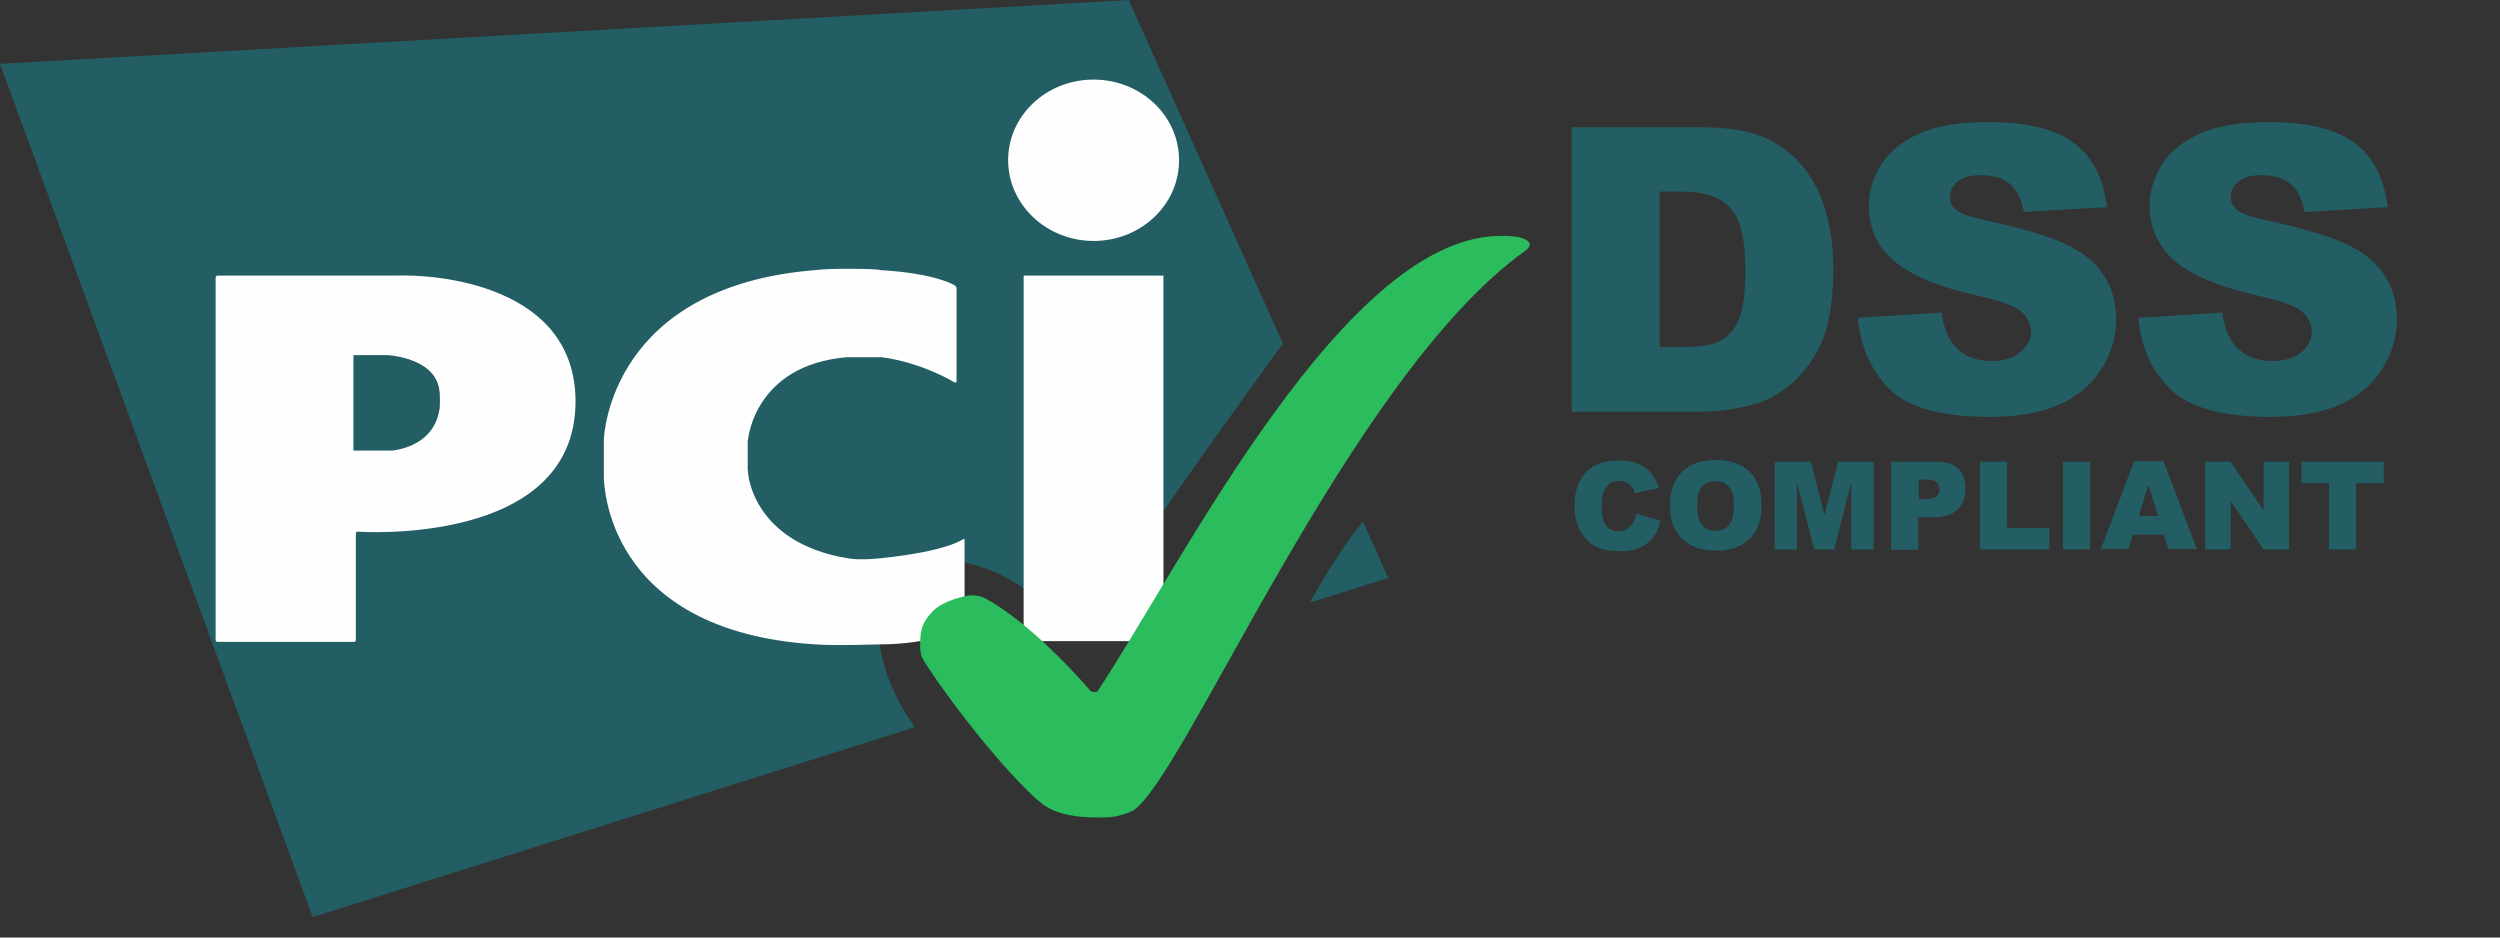 <svg width="24" height="9" viewBox="0 0 24 9" fill="none" xmlns="http://www.w3.org/2000/svg">
<rect x="0" y="0" width="24" height="9" fill="#333333" stroke="none"/>
<path d="M15.71 4.931L15.94 5C15.924 5.065 15.901 5.119 15.867 5.161C15.832 5.203 15.794 5.238 15.744 5.257C15.694 5.28 15.633 5.291 15.556 5.291C15.464 5.291 15.391 5.28 15.33 5.253C15.272 5.226 15.223 5.18 15.18 5.111C15.138 5.046 15.115 4.958 15.115 4.854C15.115 4.716 15.154 4.609 15.226 4.532C15.299 4.455 15.407 4.421 15.541 4.421C15.648 4.421 15.729 4.444 15.79 4.486C15.851 4.528 15.898 4.593 15.924 4.685L15.694 4.735C15.687 4.708 15.679 4.689 15.667 4.678C15.652 4.659 15.637 4.643 15.614 4.632C15.591 4.62 15.568 4.616 15.545 4.616C15.487 4.616 15.441 4.639 15.411 4.689C15.387 4.724 15.376 4.781 15.376 4.854C15.376 4.946 15.391 5.011 15.418 5.046C15.445 5.08 15.487 5.1 15.537 5.1C15.587 5.1 15.625 5.084 15.648 5.057C15.679 5.023 15.698 4.985 15.71 4.931Z" fill="#225E63"/>
<path d="M16.032 4.853C16.032 4.715 16.07 4.608 16.147 4.531C16.224 4.454 16.331 4.416 16.469 4.416C16.611 4.416 16.718 4.454 16.795 4.527C16.872 4.604 16.91 4.707 16.91 4.845C16.91 4.945 16.895 5.026 16.86 5.087C16.826 5.148 16.779 5.198 16.714 5.233C16.653 5.267 16.572 5.286 16.48 5.286C16.384 5.286 16.308 5.271 16.243 5.24C16.181 5.21 16.131 5.164 16.089 5.095C16.047 5.026 16.032 4.953 16.032 4.853ZM16.293 4.853C16.293 4.938 16.308 4.999 16.338 5.037C16.369 5.076 16.411 5.095 16.469 5.095C16.526 5.095 16.569 5.076 16.599 5.041C16.63 5.003 16.645 4.938 16.645 4.845C16.645 4.765 16.63 4.707 16.595 4.673C16.565 4.635 16.519 4.619 16.465 4.619C16.411 4.619 16.369 4.638 16.338 4.677C16.308 4.707 16.293 4.769 16.293 4.853Z" fill="#225E63"/>
<path d="M17.044 4.432H17.385L17.515 4.945L17.646 4.432H17.987V5.275H17.772V4.631L17.608 5.275H17.416L17.251 4.631V5.275H17.036V4.432H17.044Z" fill="#225E63"/>
<path d="M18.156 4.432H18.589C18.685 4.432 18.754 4.455 18.8 4.501C18.846 4.547 18.869 4.608 18.869 4.692C18.869 4.777 18.842 4.846 18.792 4.892C18.742 4.942 18.662 4.965 18.558 4.965H18.416V5.279H18.156V4.432ZM18.416 4.792H18.482C18.532 4.792 18.566 4.784 18.589 4.765C18.608 4.746 18.62 4.727 18.62 4.7C18.62 4.673 18.612 4.65 18.593 4.631C18.574 4.612 18.543 4.604 18.493 4.604H18.42V4.792H18.416Z" fill="#225E63"/>
<path d="M19.007 4.432H19.268V5.068H19.674V5.275H19.007V4.432Z" fill="#225E63"/>
<path d="M19.805 4.432H20.065V5.275H19.805V4.432Z" fill="#225E63"/>
<path d="M20.771 5.133H20.476L20.433 5.271H20.169L20.487 4.428H20.771L21.089 5.271H20.817L20.771 5.133ZM20.717 4.953L20.625 4.65L20.533 4.953H20.717Z" fill="#225E63"/>
<path d="M21.17 4.432H21.412L21.73 4.899V4.432H21.975V5.275H21.73L21.415 4.811V5.275H21.17V4.432Z" fill="#225E63"/>
<path d="M22.09 4.432H22.884V4.639H22.619V5.275H22.358V4.639H22.094V4.432H22.09Z" fill="#225E63"/>
<path d="M12.573 5.786L13.328 5.548L13.083 5.004C12.903 5.23 12.722 5.521 12.573 5.786ZM12.316 3.298L10.836 0L0 0.613L3.002 8.804L8.781 6.982C8.413 6.453 8.278 5.824 8.704 5.518C9.179 5.173 9.896 5.571 10.353 6.135C10.794 5.399 12.032 3.685 12.316 3.298Z" fill="#225E63"/>
<path d="M10.498 2.313C10.951 2.313 11.319 1.968 11.319 1.538C11.319 1.109 10.951 0.764 10.498 0.764C10.046 0.764 9.678 1.109 9.678 1.538C9.678 1.964 10.046 2.313 10.498 2.313ZM9.827 2.646H11.169V6.155H9.827V2.646Z" fill="#FEFEFE"/>
<path d="M9.164 3.671C9.175 3.674 9.183 3.671 9.183 3.659V2.769C9.183 2.758 9.175 2.746 9.164 2.739C9.164 2.739 8.988 2.624 8.451 2.593C8.424 2.578 7.952 2.574 7.826 2.593C5.87 2.75 5.797 4.165 5.797 4.226V4.572C5.797 4.614 5.797 6.059 7.826 6.186C8.025 6.201 8.412 6.186 8.451 6.186C8.919 6.186 9.241 6.044 9.241 6.044C9.252 6.04 9.26 6.029 9.26 6.017V5.185C9.26 5.174 9.252 5.17 9.244 5.177C9.244 5.177 9.099 5.292 8.462 5.358C8.282 5.377 8.194 5.369 8.129 5.358C7.224 5.204 7.182 4.545 7.182 4.545C7.182 4.533 7.178 4.514 7.178 4.506V4.253C7.178 4.242 7.178 4.223 7.182 4.215C7.182 4.215 7.243 3.506 8.129 3.429H8.462C8.85 3.479 9.164 3.671 9.164 3.671Z" fill="#FEFEFE"/>
<path d="M2.07 6.143C2.07 6.155 2.078 6.162 2.089 6.162H3.397C3.409 6.162 3.416 6.155 3.416 6.143V5.123C3.416 5.112 3.424 5.104 3.435 5.104C3.435 5.104 5.525 5.254 5.525 3.854C5.525 2.746 4.214 2.627 3.784 2.646C3.777 2.646 2.089 2.646 2.089 2.646C2.078 2.646 2.07 2.654 2.07 2.665V6.143ZM3.393 4.326V3.409H3.715C3.715 3.409 4.179 3.429 4.218 3.747C4.225 3.77 4.225 3.927 4.218 3.935C4.156 4.307 3.754 4.326 3.754 4.326H3.393Z" fill="#FEFEFE"/>
<path d="M10.537 7.848C10.644 7.848 10.729 7.848 10.867 7.787C11.342 7.537 12.949 3.615 14.643 2.407C14.655 2.399 14.666 2.388 14.674 2.376C14.686 2.361 14.686 2.346 14.686 2.346C14.686 2.346 14.686 2.265 14.437 2.265C12.93 2.223 11.361 5.386 10.537 6.636C10.525 6.652 10.472 6.636 10.472 6.636C10.472 6.636 9.92 5.984 9.44 5.735C9.429 5.731 9.375 5.712 9.318 5.716C9.279 5.716 9.057 5.762 8.953 5.869C8.831 6 8.834 6.073 8.834 6.23C8.834 6.241 8.842 6.295 8.857 6.322C8.976 6.529 9.509 7.265 9.95 7.672C10.015 7.721 10.119 7.848 10.537 7.848Z" fill="#2BBC5D"/>
<path d="M15.088 1.222H16.342C16.591 1.222 16.791 1.256 16.94 1.321C17.094 1.39 17.22 1.486 17.316 1.609C17.416 1.735 17.489 1.881 17.531 2.046C17.577 2.211 17.6 2.387 17.6 2.575C17.6 2.867 17.565 3.093 17.5 3.254C17.435 3.415 17.343 3.549 17.224 3.66C17.105 3.768 16.979 3.841 16.845 3.879C16.66 3.929 16.492 3.952 16.342 3.952H15.088V1.222ZM15.932 1.839V3.331H16.139C16.315 3.331 16.442 3.311 16.515 3.273C16.588 3.235 16.649 3.166 16.691 3.07C16.733 2.974 16.756 2.813 16.756 2.594C16.756 2.303 16.71 2.107 16.614 2C16.519 1.893 16.365 1.839 16.143 1.839H15.932Z" fill="#225E63"/>
<path d="M17.834 3.051L18.639 3.001C18.658 3.131 18.693 3.231 18.747 3.3C18.835 3.411 18.957 3.465 19.119 3.465C19.237 3.465 19.333 3.438 19.398 3.38C19.464 3.323 19.498 3.258 19.498 3.185C19.498 3.116 19.467 3.051 19.406 2.993C19.345 2.936 19.199 2.886 18.973 2.836C18.601 2.752 18.34 2.64 18.179 2.502C18.018 2.364 17.941 2.188 17.941 1.973C17.941 1.831 17.983 1.701 18.064 1.574C18.145 1.448 18.267 1.352 18.432 1.279C18.597 1.206 18.819 1.172 19.103 1.172C19.452 1.172 19.721 1.237 19.901 1.367C20.085 1.498 20.192 1.705 20.227 1.989L19.429 2.035C19.406 1.912 19.364 1.824 19.295 1.766C19.226 1.709 19.134 1.682 19.015 1.682C18.915 1.682 18.842 1.701 18.793 1.743C18.743 1.785 18.72 1.835 18.72 1.897C18.72 1.939 18.739 1.981 18.781 2.015C18.819 2.05 18.915 2.084 19.065 2.115C19.433 2.196 19.698 2.276 19.858 2.357C20.02 2.437 20.135 2.541 20.207 2.66C20.28 2.778 20.315 2.917 20.315 3.066C20.315 3.242 20.265 3.403 20.169 3.549C20.073 3.699 19.935 3.81 19.763 3.887C19.59 3.963 19.368 4.002 19.103 4.002C18.639 4.002 18.317 3.913 18.137 3.733C17.96 3.553 17.861 3.327 17.834 3.051Z" fill="#225E63"/>
<path d="M20.529 3.051L21.334 3.001C21.354 3.131 21.388 3.231 21.442 3.3C21.53 3.411 21.653 3.465 21.814 3.465C21.933 3.465 22.029 3.438 22.094 3.38C22.159 3.323 22.193 3.258 22.193 3.185C22.193 3.116 22.163 3.051 22.101 2.993C22.04 2.936 21.894 2.886 21.668 2.836C21.296 2.752 21.035 2.64 20.874 2.502C20.717 2.364 20.637 2.188 20.637 1.973C20.637 1.831 20.679 1.701 20.759 1.574C20.84 1.448 20.963 1.352 21.128 1.279C21.292 1.206 21.515 1.172 21.799 1.172C22.147 1.172 22.416 1.237 22.596 1.367C22.78 1.498 22.887 1.705 22.922 1.989L22.124 2.035C22.101 1.912 22.059 1.824 21.99 1.766C21.921 1.709 21.829 1.682 21.71 1.682C21.611 1.682 21.538 1.701 21.488 1.743C21.438 1.785 21.415 1.835 21.415 1.897C21.415 1.939 21.434 1.981 21.476 2.015C21.515 2.05 21.611 2.084 21.76 2.115C22.128 2.196 22.393 2.276 22.554 2.357C22.715 2.437 22.83 2.541 22.903 2.66C22.976 2.778 23.01 2.917 23.01 3.066C23.01 3.242 22.96 3.403 22.864 3.549C22.769 3.699 22.631 3.81 22.458 3.887C22.285 3.963 22.063 4.002 21.799 4.002C21.334 4.002 21.012 3.913 20.832 3.733C20.652 3.553 20.552 3.327 20.529 3.051Z" fill="#225E63"/>
</svg>
